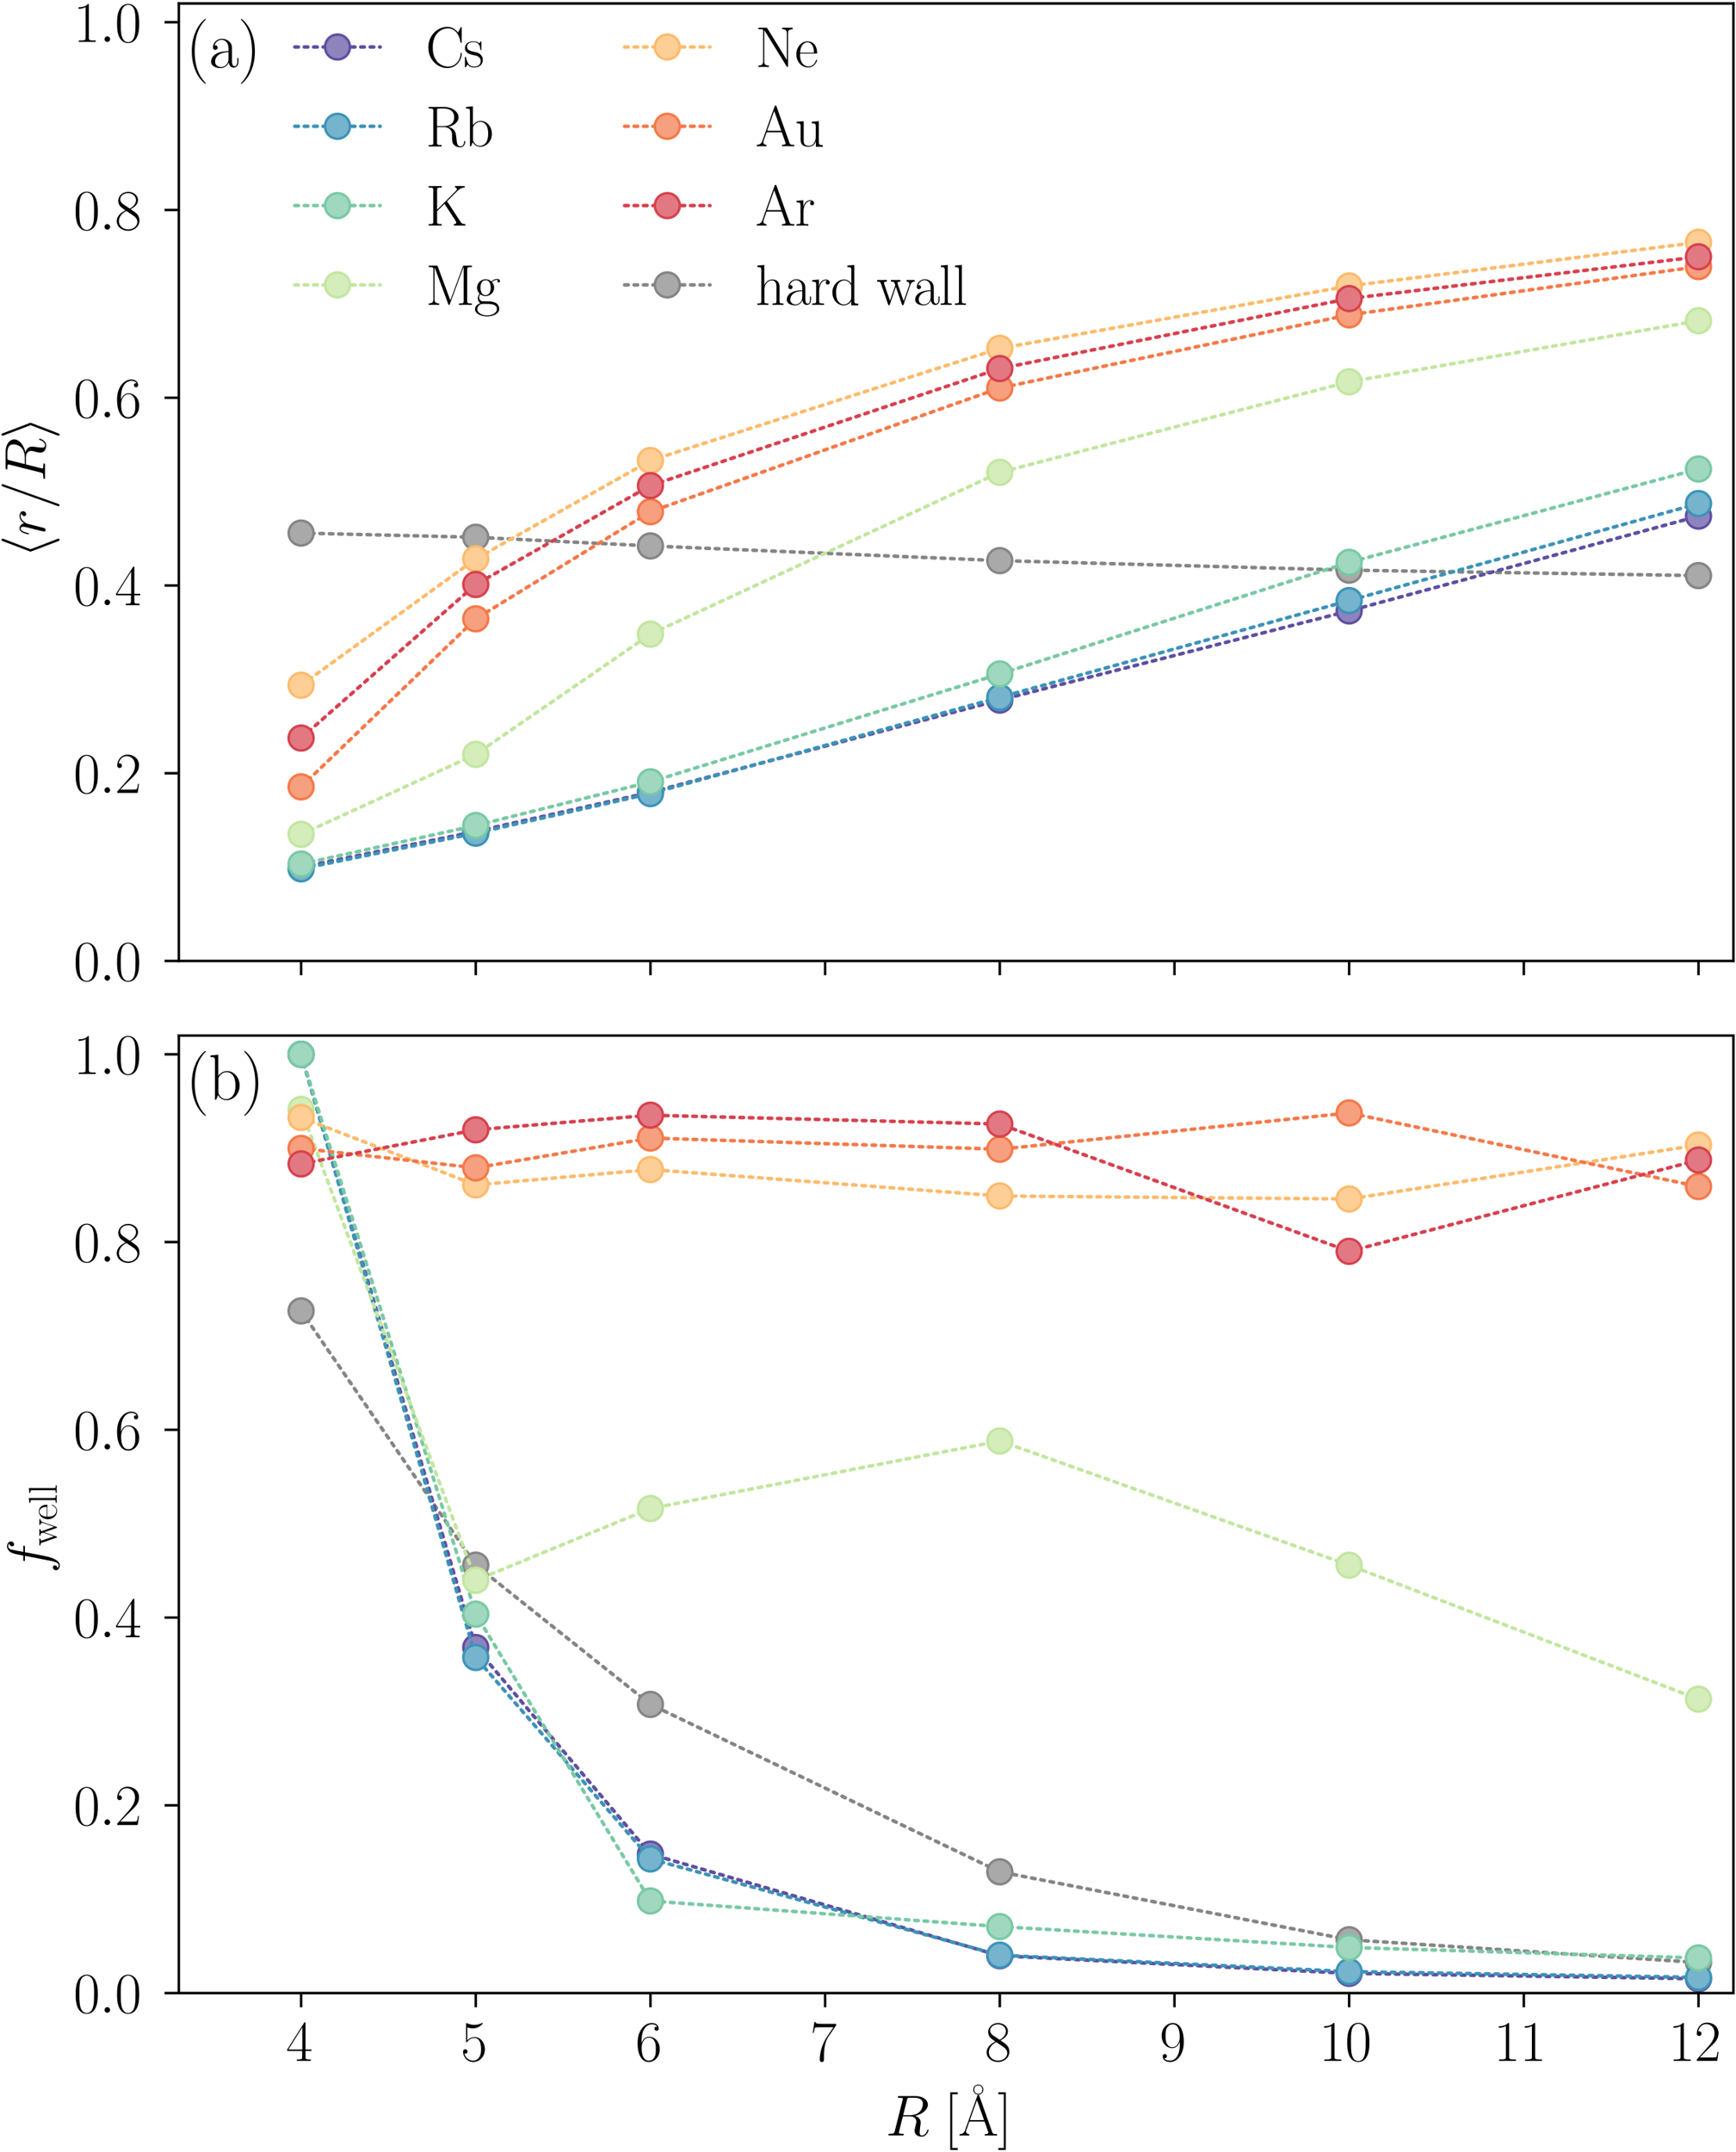 <?xml version="1.0" encoding="utf-8" standalone="no"?>
<!DOCTYPE svg PUBLIC "-//W3C//DTD SVG 1.1//EN"
  "http://www.w3.org/Graphics/SVG/1.1/DTD/svg11.dtd">
<svg xmlns:xlink="http://www.w3.org/1999/xlink" width="244.171pt" height="302.611pt" viewBox="0 0 244.171 302.611" xmlns="http://www.w3.org/2000/svg" version="1.1">
 <defs>
  <style type="text/css">*{stroke-linejoin: round; stroke-linecap: butt}</style>
 </defs>
 <g id="figure_1">
  <g id="patch_1">
   <path d="M 0 302.611 
L 244.171 302.611 
L 244.171 0 
L 0 0 
L 0 302.611 
z
" style="fill: none"/>
  </g>
  <g id="axes_1">
   <g id="patch_2">
    <path d="M 25.151 135.117 
L 243.811 135.117 
L 243.811 0.488 
L 25.151 0.488 
L 25.151 135.117 
z
" style="fill: none"/>
   </g>
   <g id="line2d_1">
    <path d="M 42.349 74.952 
L 66.917 75.541 
L 91.486 76.759 
L 140.623 78.825 
L 189.76 80.162 
L 238.897 80.932 
" clip-path="url(#p74d271f596)" style="fill: none; stroke-dasharray: 0.5,0.825; stroke-dashoffset: 0; stroke: #858585; stroke-width: 0.5; stroke-linecap: round"/>
    <defs>
     <path id="md030c94d6f" d="M 0 1.75 
C 0.464 1.75 0.909 1.566 1.237 1.237 
C 1.566 0.909 1.75 0.464 1.75 0 
C 1.75 -0.464 1.566 -0.909 1.237 -1.237 
C 0.909 -1.566 0.464 -1.75 0 -1.75 
C -0.464 -1.75 -0.909 -1.566 -1.237 -1.237 
C -1.566 -0.909 -1.75 -0.464 -1.75 0 
C -1.75 0.464 -1.566 0.909 -1.237 1.237 
C -0.909 1.566 -0.464 1.75 0 1.75 
z
" style="stroke: #858585; stroke-width: 0.35"/>
    </defs>
    <g clip-path="url(#p74d271f596)">
     <use xlink:href="#md030c94d6f" x="42.349" y="74.952" style="fill: #a9a9a9; stroke: #858585; stroke-width: 0.35"/>
     <use xlink:href="#md030c94d6f" x="66.917" y="75.541" style="fill: #a9a9a9; stroke: #858585; stroke-width: 0.35"/>
     <use xlink:href="#md030c94d6f" x="91.486" y="76.759" style="fill: #a9a9a9; stroke: #858585; stroke-width: 0.35"/>
     <use xlink:href="#md030c94d6f" x="140.623" y="78.825" style="fill: #a9a9a9; stroke: #858585; stroke-width: 0.35"/>
     <use xlink:href="#md030c94d6f" x="189.76" y="80.162" style="fill: #a9a9a9; stroke: #858585; stroke-width: 0.35"/>
     <use xlink:href="#md030c94d6f" x="238.897" y="80.932" style="fill: #a9a9a9; stroke: #858585; stroke-width: 0.35"/>
    </g>
   </g>
   <g id="line2d_2">
    <path d="M 42.349 121.937 
L 66.917 116.898 
L 91.486 111.404 
L 140.623 98.432 
L 189.76 85.895 
L 238.897 72.566 
" clip-path="url(#p74d271f596)" style="fill: none; stroke-dasharray: 0.5,0.825; stroke-dashoffset: 0; stroke: #5e4fa2; stroke-width: 0.5; stroke-linecap: round"/>
    <defs>
     <path id="m840b968da0" d="M 0 1.75 
C 0.464 1.75 0.909 1.566 1.237 1.237 
C 1.566 0.909 1.75 0.464 1.75 0 
C 1.75 -0.464 1.566 -0.909 1.237 -1.237 
C 0.909 -1.566 0.464 -1.75 0 -1.75 
C -0.464 -1.75 -0.909 -1.566 -1.237 -1.237 
C -1.566 -0.909 -1.75 -0.464 -1.75 0 
C -1.75 0.464 -1.566 0.909 -1.237 1.237 
C -0.909 1.566 -0.464 1.75 0 1.75 
z
" style="stroke: #5e4fa2; stroke-width: 0.35"/>
    </defs>
    <g clip-path="url(#p74d271f596)">
     <use xlink:href="#m840b968da0" x="42.349" y="121.937" style="fill: #8e83bd; stroke: #5e4fa2; stroke-width: 0.35"/>
     <use xlink:href="#m840b968da0" x="66.917" y="116.898" style="fill: #8e83bd; stroke: #5e4fa2; stroke-width: 0.35"/>
     <use xlink:href="#m840b968da0" x="91.486" y="111.404" style="fill: #8e83bd; stroke: #5e4fa2; stroke-width: 0.35"/>
     <use xlink:href="#m840b968da0" x="140.623" y="98.432" style="fill: #8e83bd; stroke: #5e4fa2; stroke-width: 0.35"/>
     <use xlink:href="#m840b968da0" x="189.76" y="85.895" style="fill: #8e83bd; stroke: #5e4fa2; stroke-width: 0.35"/>
     <use xlink:href="#m840b968da0" x="238.897" y="72.566" style="fill: #8e83bd; stroke: #5e4fa2; stroke-width: 0.35"/>
    </g>
   </g>
   <g id="line2d_3">
    <path d="M 42.349 122.159 
L 66.917 117.142 
L 91.486 111.578 
L 140.623 98.044 
L 189.76 84.445 
L 238.897 70.802 
" clip-path="url(#p74d271f596)" style="fill: none; stroke-dasharray: 0.5,0.825; stroke-dashoffset: 0; stroke: #3c93b8; stroke-width: 0.5; stroke-linecap: round"/>
    <defs>
     <path id="mb91379ec98" d="M 0 1.75 
C 0.464 1.75 0.909 1.566 1.237 1.237 
C 1.566 0.909 1.75 0.464 1.75 0 
C 1.75 -0.464 1.566 -0.909 1.237 -1.237 
C 0.909 -1.566 0.464 -1.75 0 -1.75 
C -0.464 -1.75 -0.909 -1.566 -1.237 -1.237 
C -1.566 -0.909 -1.75 -0.464 -1.75 0 
C -1.75 0.464 -1.566 0.909 -1.237 1.237 
C -0.909 1.566 -0.464 1.75 0 1.75 
z
" style="stroke: #3c93b8; stroke-width: 0.35"/>
    </defs>
    <g clip-path="url(#p74d271f596)">
     <use xlink:href="#mb91379ec98" x="42.349" y="122.159" style="fill: #76b3cd; stroke: #3c93b8; stroke-width: 0.35"/>
     <use xlink:href="#mb91379ec98" x="66.917" y="117.142" style="fill: #76b3cd; stroke: #3c93b8; stroke-width: 0.35"/>
     <use xlink:href="#mb91379ec98" x="91.486" y="111.578" style="fill: #76b3cd; stroke: #3c93b8; stroke-width: 0.35"/>
     <use xlink:href="#mb91379ec98" x="140.623" y="98.044" style="fill: #76b3cd; stroke: #3c93b8; stroke-width: 0.35"/>
     <use xlink:href="#mb91379ec98" x="189.76" y="84.445" style="fill: #76b3cd; stroke: #3c93b8; stroke-width: 0.35"/>
     <use xlink:href="#mb91379ec98" x="238.897" y="70.802" style="fill: #76b3cd; stroke: #3c93b8; stroke-width: 0.35"/>
    </g>
   </g>
   <g id="line2d_4">
    <path d="M 42.349 121.487 
L 66.917 116.072 
L 91.486 109.931 
L 140.623 94.76 
L 189.76 79.068 
L 238.897 65.941 
" clip-path="url(#p74d271f596)" style="fill: none; stroke-dasharray: 0.5,0.825; stroke-dashoffset: 0; stroke: #79c9a4; stroke-width: 0.5; stroke-linecap: round"/>
    <defs>
     <path id="m5d944c5411" d="M 0 1.75 
C 0.464 1.75 0.909 1.566 1.237 1.237 
C 1.566 0.909 1.75 0.464 1.75 0 
C 1.75 -0.464 1.566 -0.909 1.237 -1.237 
C 0.909 -1.566 0.464 -1.75 0 -1.75 
C -0.464 -1.75 -0.909 -1.566 -1.237 -1.237 
C -1.566 -0.909 -1.75 -0.464 -1.75 0 
C -1.75 0.464 -1.566 0.909 -1.237 1.237 
C -0.909 1.566 -0.464 1.75 0 1.75 
z
" style="stroke: #79c9a4; stroke-width: 0.35"/>
    </defs>
    <g clip-path="url(#p74d271f596)">
     <use xlink:href="#m5d944c5411" x="42.349" y="121.487" style="fill: #a0d8bf; stroke: #79c9a4; stroke-width: 0.35"/>
     <use xlink:href="#m5d944c5411" x="66.917" y="116.072" style="fill: #a0d8bf; stroke: #79c9a4; stroke-width: 0.35"/>
     <use xlink:href="#m5d944c5411" x="91.486" y="109.931" style="fill: #a0d8bf; stroke: #79c9a4; stroke-width: 0.35"/>
     <use xlink:href="#m5d944c5411" x="140.623" y="94.76" style="fill: #a0d8bf; stroke: #79c9a4; stroke-width: 0.35"/>
     <use xlink:href="#m5d944c5411" x="189.76" y="79.068" style="fill: #a0d8bf; stroke: #79c9a4; stroke-width: 0.35"/>
     <use xlink:href="#m5d944c5411" x="238.897" y="65.941" style="fill: #a0d8bf; stroke: #79c9a4; stroke-width: 0.35"/>
    </g>
   </g>
   <g id="line2d_5">
    <path d="M 42.349 117.314 
L 66.917 106.066 
L 91.486 89.163 
L 140.623 66.416 
L 189.76 53.684 
L 238.897 45.095 
" clip-path="url(#p74d271f596)" style="fill: none; stroke-dasharray: 0.5,0.825; stroke-dashoffset: 0; stroke: #c2e69f; stroke-width: 0.5; stroke-linecap: round"/>
    <defs>
     <path id="mb1d501fd8d" d="M 0 1.75 
C 0.464 1.75 0.909 1.566 1.237 1.237 
C 1.566 0.909 1.75 0.464 1.75 0 
C 1.75 -0.464 1.566 -0.909 1.237 -1.237 
C 0.909 -1.566 0.464 -1.75 0 -1.75 
C -0.464 -1.75 -0.909 -1.566 -1.237 -1.237 
C -1.566 -0.909 -1.75 -0.464 -1.75 0 
C -1.75 0.464 -1.566 0.909 -1.237 1.237 
C -0.909 1.566 -0.464 1.75 0 1.75 
z
" style="stroke: #c2e69f; stroke-width: 0.35"/>
    </defs>
    <g clip-path="url(#p74d271f596)">
     <use xlink:href="#mb1d501fd8d" x="42.349" y="117.314" style="fill: #d4edbb; stroke: #c2e69f; stroke-width: 0.35"/>
     <use xlink:href="#mb1d501fd8d" x="66.917" y="106.066" style="fill: #d4edbb; stroke: #c2e69f; stroke-width: 0.35"/>
     <use xlink:href="#mb1d501fd8d" x="91.486" y="89.163" style="fill: #d4edbb; stroke: #c2e69f; stroke-width: 0.35"/>
     <use xlink:href="#mb1d501fd8d" x="140.623" y="66.416" style="fill: #d4edbb; stroke: #c2e69f; stroke-width: 0.35"/>
     <use xlink:href="#mb1d501fd8d" x="189.76" y="53.684" style="fill: #d4edbb; stroke: #c2e69f; stroke-width: 0.35"/>
     <use xlink:href="#mb1d501fd8d" x="238.897" y="45.095" style="fill: #d4edbb; stroke: #c2e69f; stroke-width: 0.35"/>
    </g>
   </g>
   <g id="line2d_6">
    <path d="M 42.349 96.343 
L 66.917 78.58 
L 91.486 64.753 
L 140.623 48.979 
L 189.76 40.209 
L 238.897 34.066 
" clip-path="url(#p74d271f596)" style="fill: none; stroke-dasharray: 0.5,0.825; stroke-dashoffset: 0; stroke: #fdbb6c; stroke-width: 0.5; stroke-linecap: round"/>
    <defs>
     <path id="m2266e71efd" d="M 0 1.75 
C 0.464 1.75 0.909 1.566 1.237 1.237 
C 1.566 0.909 1.75 0.464 1.75 0 
C 1.75 -0.464 1.566 -0.909 1.237 -1.237 
C 0.909 -1.566 0.464 -1.75 0 -1.75 
C -0.464 -1.75 -0.909 -1.566 -1.237 -1.237 
C -1.566 -0.909 -1.75 -0.464 -1.75 0 
C -1.75 0.464 -1.566 0.909 -1.237 1.237 
C -0.909 1.566 -0.464 1.75 0 1.75 
z
" style="stroke: #fdbb6c; stroke-width: 0.35"/>
    </defs>
    <g clip-path="url(#p74d271f596)">
     <use xlink:href="#m2266e71efd" x="42.349" y="96.343" style="fill: #fdcf97; stroke: #fdbb6c; stroke-width: 0.35"/>
     <use xlink:href="#m2266e71efd" x="66.917" y="78.58" style="fill: #fdcf97; stroke: #fdbb6c; stroke-width: 0.35"/>
     <use xlink:href="#m2266e71efd" x="91.486" y="64.753" style="fill: #fdcf97; stroke: #fdbb6c; stroke-width: 0.35"/>
     <use xlink:href="#m2266e71efd" x="140.623" y="48.979" style="fill: #fdcf97; stroke: #fdbb6c; stroke-width: 0.35"/>
     <use xlink:href="#m2266e71efd" x="189.76" y="40.209" style="fill: #fdcf97; stroke: #fdbb6c; stroke-width: 0.35"/>
     <use xlink:href="#m2266e71efd" x="238.897" y="34.066" style="fill: #fdcf97; stroke: #fdbb6c; stroke-width: 0.35"/>
    </g>
   </g>
   <g id="line2d_7">
    <path d="M 42.349 110.634 
L 66.917 87.009 
L 91.486 71.944 
L 140.623 54.553 
L 189.76 44.268 
L 238.897 37.485 
" clip-path="url(#p74d271f596)" style="fill: none; stroke-dasharray: 0.5,0.825; stroke-dashoffset: 0; stroke: #f57949; stroke-width: 0.5; stroke-linecap: round"/>
    <defs>
     <path id="mfac33df0a2" d="M 0 1.75 
C 0.464 1.75 0.909 1.566 1.237 1.237 
C 1.566 0.909 1.75 0.464 1.75 0 
C 1.75 -0.464 1.566 -0.909 1.237 -1.237 
C 0.909 -1.566 0.464 -1.75 0 -1.75 
C -0.464 -1.75 -0.909 -1.566 -1.237 -1.237 
C -1.566 -0.909 -1.75 -0.464 -1.75 0 
C -1.75 0.464 -1.566 0.909 -1.237 1.237 
C -0.909 1.566 -0.464 1.75 0 1.75 
z
" style="stroke: #f57949; stroke-width: 0.35"/>
    </defs>
    <g clip-path="url(#p74d271f596)">
     <use xlink:href="#mfac33df0a2" x="42.349" y="110.634" style="fill: #f7a07f; stroke: #f57949; stroke-width: 0.35"/>
     <use xlink:href="#mfac33df0a2" x="66.917" y="87.009" style="fill: #f7a07f; stroke: #f57949; stroke-width: 0.35"/>
     <use xlink:href="#mfac33df0a2" x="91.486" y="71.944" style="fill: #f7a07f; stroke: #f57949; stroke-width: 0.35"/>
     <use xlink:href="#mfac33df0a2" x="140.623" y="54.553" style="fill: #f7a07f; stroke: #f57949; stroke-width: 0.35"/>
     <use xlink:href="#mfac33df0a2" x="189.76" y="44.268" style="fill: #f7a07f; stroke: #f57949; stroke-width: 0.35"/>
     <use xlink:href="#mfac33df0a2" x="238.897" y="37.485" style="fill: #f7a07f; stroke: #f57949; stroke-width: 0.35"/>
    </g>
   </g>
   <g id="line2d_8">
    <path d="M 42.349 103.772 
L 66.917 82.179 
L 91.486 68.276 
L 140.623 51.819 
L 189.76 41.98 
L 238.897 36.105 
" clip-path="url(#p74d271f596)" style="fill: none; stroke-dasharray: 0.5,0.825; stroke-dashoffset: 0; stroke: #d7414e; stroke-width: 0.5; stroke-linecap: round"/>
    <defs>
     <path id="m7df99553f1" d="M 0 1.75 
C 0.464 1.75 0.909 1.566 1.237 1.237 
C 1.566 0.909 1.75 0.464 1.75 0 
C 1.75 -0.464 1.566 -0.909 1.237 -1.237 
C 0.909 -1.566 0.464 -1.75 0 -1.75 
C -0.464 -1.75 -0.909 -1.566 -1.237 -1.237 
C -1.566 -0.909 -1.75 -0.464 -1.75 0 
C -1.75 0.464 -1.566 0.909 -1.237 1.237 
C -0.909 1.566 -0.464 1.75 0 1.75 
z
" style="stroke: #d7414e; stroke-width: 0.35"/>
    </defs>
    <g clip-path="url(#p74d271f596)">
     <use xlink:href="#m7df99553f1" x="42.349" y="103.772" style="fill: #e27982; stroke: #d7414e; stroke-width: 0.35"/>
     <use xlink:href="#m7df99553f1" x="66.917" y="82.179" style="fill: #e27982; stroke: #d7414e; stroke-width: 0.35"/>
     <use xlink:href="#m7df99553f1" x="91.486" y="68.276" style="fill: #e27982; stroke: #d7414e; stroke-width: 0.35"/>
     <use xlink:href="#m7df99553f1" x="140.623" y="51.819" style="fill: #e27982; stroke: #d7414e; stroke-width: 0.35"/>
     <use xlink:href="#m7df99553f1" x="189.76" y="41.98" style="fill: #e27982; stroke: #d7414e; stroke-width: 0.35"/>
     <use xlink:href="#m7df99553f1" x="238.897" y="36.105" style="fill: #e27982; stroke: #d7414e; stroke-width: 0.35"/>
    </g>
   </g>
   <g id="matplotlib.axis_1">
    <g id="xtick_1">
     <g id="line2d_9">
      <defs>
       <path id="mc13a0c1145" d="M 0 0 
L 0 2 
" style="stroke: #000000; stroke-width: 0.35"/>
      </defs>
      <g>
       <use xlink:href="#mc13a0c1145" x="42.349" y="135.117" style="stroke: #000000; stroke-width: 0.35"/>
      </g>
     </g>
    </g>
    <g id="xtick_2">
     <g id="line2d_10">
      <g>
       <use xlink:href="#mc13a0c1145" x="66.917" y="135.117" style="stroke: #000000; stroke-width: 0.35"/>
      </g>
     </g>
    </g>
    <g id="xtick_3">
     <g id="line2d_11">
      <g>
       <use xlink:href="#mc13a0c1145" x="91.486" y="135.117" style="stroke: #000000; stroke-width: 0.35"/>
      </g>
     </g>
    </g>
    <g id="xtick_4">
     <g id="line2d_12">
      <g>
       <use xlink:href="#mc13a0c1145" x="116.054" y="135.117" style="stroke: #000000; stroke-width: 0.35"/>
      </g>
     </g>
    </g>
    <g id="xtick_5">
     <g id="line2d_13">
      <g>
       <use xlink:href="#mc13a0c1145" x="140.623" y="135.117" style="stroke: #000000; stroke-width: 0.35"/>
      </g>
     </g>
    </g>
    <g id="xtick_6">
     <g id="line2d_14">
      <g>
       <use xlink:href="#mc13a0c1145" x="165.191" y="135.117" style="stroke: #000000; stroke-width: 0.35"/>
      </g>
     </g>
    </g>
    <g id="xtick_7">
     <g id="line2d_15">
      <g>
       <use xlink:href="#mc13a0c1145" x="189.76" y="135.117" style="stroke: #000000; stroke-width: 0.35"/>
      </g>
     </g>
    </g>
    <g id="xtick_8">
     <g id="line2d_16">
      <g>
       <use xlink:href="#mc13a0c1145" x="214.328" y="135.117" style="stroke: #000000; stroke-width: 0.35"/>
      </g>
     </g>
    </g>
    <g id="xtick_9">
     <g id="line2d_17">
      <g>
       <use xlink:href="#mc13a0c1145" x="238.897" y="135.117" style="stroke: #000000; stroke-width: 0.35"/>
      </g>
     </g>
    </g>
   </g>
   <g id="matplotlib.axis_2">
    <g id="ytick_1">
     <g id="line2d_18">
      <defs>
       <path id="m120633953f" d="M 0 0 
L -2 0 
" style="stroke: #000000; stroke-width: 0.35"/>
      </defs>
      <g>
       <use xlink:href="#m120633953f" x="25.151" y="135.117" style="stroke: #000000; stroke-width: 0.35"/>
      </g>
     </g>
     <g id="text_1">
      <!-- $\mathdefault{0.0}$ -->
      <g transform="translate(10.33 137.884) scale(0.08 -0.08)">
       <defs>
        <path id="CMR17-30" d="M 2688 2025 
C 2688 2416 2682 3080 2413 3591 
C 2176 4039 1798 4198 1466 4198 
C 1158 4198 768 4058 525 3597 
C 269 3118 243 2524 243 2025 
C 243 1661 250 1106 448 619 
C 723 -39 1216 -128 1466 -128 
C 1760 -128 2208 -7 2470 600 
C 2662 1042 2688 1559 2688 2025 
z
M 1466 -26 
C 1056 -26 813 325 723 812 
C 653 1188 653 1738 653 2096 
C 653 2588 653 2997 736 3387 
C 858 3929 1216 4096 1466 4096 
C 1728 4096 2067 3923 2189 3400 
C 2272 3036 2278 2607 2278 2096 
C 2278 1680 2278 1169 2202 792 
C 2067 95 1690 -26 1466 -26 
z
" transform="scale(0.016)"/>
        <path id="CMMI12-3a" d="M 1178 307 
C 1178 492 1024 619 870 619 
C 685 619 557 466 557 313 
C 557 128 710 0 864 0 
C 1050 0 1178 153 1178 307 
z
" transform="scale(0.016)"/>
       </defs>
       <use xlink:href="#CMR17-30" transform="scale(0.996)"/>
       <use xlink:href="#CMMI12-3a" transform="translate(45.69 0) scale(0.996)"/>
       <use xlink:href="#CMR17-30" transform="translate(72.788 0) scale(0.996)"/>
      </g>
     </g>
    </g>
    <g id="ytick_2">
     <g id="line2d_19">
      <g>
       <use xlink:href="#m120633953f" x="25.151" y="108.719" style="stroke: #000000; stroke-width: 0.35"/>
      </g>
     </g>
     <g id="text_2">
      <!-- $\mathdefault{0.2}$ -->
      <g transform="translate(10.33 111.486) scale(0.08 -0.08)">
       <defs>
        <path id="CMR17-32" d="M 2669 989 
L 2554 989 
C 2490 536 2438 459 2413 420 
C 2381 369 1920 369 1830 369 
L 602 369 
C 832 619 1280 1072 1824 1597 
C 2214 1967 2669 2402 2669 3035 
C 2669 3790 2067 4224 1395 4224 
C 691 4224 262 3604 262 3030 
C 262 2780 448 2748 525 2748 
C 589 2748 781 2787 781 3010 
C 781 3207 614 3264 525 3264 
C 486 3264 448 3258 422 3245 
C 544 3790 915 4058 1306 4058 
C 1862 4058 2227 3617 2227 3035 
C 2227 2479 1901 2000 1536 1584 
L 262 146 
L 262 0 
L 2515 0 
L 2669 989 
z
" transform="scale(0.016)"/>
       </defs>
       <use xlink:href="#CMR17-30" transform="scale(0.996)"/>
       <use xlink:href="#CMMI12-3a" transform="translate(45.69 0) scale(0.996)"/>
       <use xlink:href="#CMR17-32" transform="translate(72.788 0) scale(0.996)"/>
      </g>
     </g>
    </g>
    <g id="ytick_3">
     <g id="line2d_20">
      <g>
       <use xlink:href="#m120633953f" x="25.151" y="82.321" style="stroke: #000000; stroke-width: 0.35"/>
      </g>
     </g>
     <g id="text_3">
      <!-- $\mathdefault{0.4}$ -->
      <g transform="translate(10.33 85.088) scale(0.08 -0.08)">
       <defs>
        <path id="CMR17-34" d="M 2150 4122 
C 2150 4256 2144 4256 2029 4256 
L 128 1254 
L 128 1088 
L 1779 1088 
L 1779 457 
C 1779 224 1766 160 1318 160 
L 1197 160 
L 1197 0 
C 1402 0 1747 0 1965 0 
C 2182 0 2528 0 2733 0 
L 2733 160 
L 2611 160 
C 2163 160 2150 224 2150 457 
L 2150 1088 
L 2803 1088 
L 2803 1254 
L 2150 1254 
L 2150 4122 
z
M 1798 3703 
L 1798 1254 
L 256 1254 
L 1798 3703 
z
" transform="scale(0.016)"/>
       </defs>
       <use xlink:href="#CMR17-30" transform="scale(0.996)"/>
       <use xlink:href="#CMMI12-3a" transform="translate(45.69 0) scale(0.996)"/>
       <use xlink:href="#CMR17-34" transform="translate(72.788 0) scale(0.996)"/>
      </g>
     </g>
    </g>
    <g id="ytick_4">
     <g id="line2d_21">
      <g>
       <use xlink:href="#m120633953f" x="25.151" y="55.923" style="stroke: #000000; stroke-width: 0.35"/>
      </g>
     </g>
     <g id="text_4">
      <!-- $\mathdefault{0.6}$ -->
      <g transform="translate(10.33 58.691) scale(0.08 -0.08)">
       <defs>
        <path id="CMR17-36" d="M 678 2176 
C 678 3690 1395 4032 1811 4032 
C 1946 4032 2272 4009 2400 3776 
C 2298 3776 2106 3776 2106 3553 
C 2106 3381 2246 3323 2336 3323 
C 2394 3323 2566 3348 2566 3560 
C 2566 3954 2246 4179 1805 4179 
C 1043 4179 243 3390 243 1984 
C 243 253 966 -128 1478 -128 
C 2099 -128 2688 427 2688 1283 
C 2688 2081 2170 2662 1517 2662 
C 1126 2662 838 2407 678 1960 
L 678 2176 
z
M 1478 25 
C 691 25 691 1200 691 1436 
C 691 1896 909 2560 1504 2560 
C 1613 2560 1926 2560 2138 2120 
C 2253 1870 2253 1609 2253 1289 
C 2253 944 2253 690 2118 434 
C 1978 171 1773 25 1478 25 
z
" transform="scale(0.016)"/>
       </defs>
       <use xlink:href="#CMR17-30" transform="scale(0.996)"/>
       <use xlink:href="#CMMI12-3a" transform="translate(45.69 0) scale(0.996)"/>
       <use xlink:href="#CMR17-36" transform="translate(72.788 0) scale(0.996)"/>
      </g>
     </g>
    </g>
    <g id="ytick_5">
     <g id="line2d_22">
      <g>
       <use xlink:href="#m120633953f" x="25.151" y="29.525" style="stroke: #000000; stroke-width: 0.35"/>
      </g>
     </g>
     <g id="text_5">
      <!-- $\mathdefault{0.8}$ -->
      <g transform="translate(10.33 32.293) scale(0.08 -0.08)">
       <defs>
        <path id="CMR17-38" d="M 1741 2264 
C 2144 2467 2554 2773 2554 3263 
C 2554 3841 1990 4179 1472 4179 
C 890 4179 378 3759 378 3180 
C 378 3021 416 2747 666 2505 
C 730 2442 998 2251 1171 2130 
C 883 1983 211 1634 211 934 
C 211 279 838 -128 1459 -128 
C 2144 -128 2720 362 2720 1010 
C 2720 1590 2330 1857 2074 2029 
L 1741 2264 
z
M 902 2822 
C 851 2854 595 3051 595 3351 
C 595 3739 998 4032 1459 4032 
C 1965 4032 2336 3676 2336 3262 
C 2336 2669 1670 2331 1638 2331 
C 1632 2331 1626 2331 1574 2370 
L 902 2822 
z
M 2080 1519 
C 2176 1449 2483 1240 2483 851 
C 2483 381 2010 25 1472 25 
C 890 25 448 438 448 940 
C 448 1443 838 1862 1280 2060 
L 2080 1519 
z
" transform="scale(0.016)"/>
       </defs>
       <use xlink:href="#CMR17-30" transform="scale(0.996)"/>
       <use xlink:href="#CMMI12-3a" transform="translate(45.69 0) scale(0.996)"/>
       <use xlink:href="#CMR17-38" transform="translate(72.788 0) scale(0.996)"/>
      </g>
     </g>
    </g>
    <g id="ytick_6">
     <g id="line2d_23">
      <g>
       <use xlink:href="#m120633953f" x="25.151" y="3.127" style="stroke: #000000; stroke-width: 0.35"/>
      </g>
     </g>
     <g id="text_6">
      <!-- $\mathdefault{1.0}$ -->
      <g transform="translate(10.33 5.895) scale(0.08 -0.08)">
       <defs>
        <path id="CMR17-31" d="M 1702 4058 
C 1702 4192 1696 4192 1606 4192 
C 1357 3916 979 3827 621 3827 
C 602 3827 570 3827 563 3808 
C 557 3795 557 3782 557 3648 
C 755 3648 1088 3686 1344 3839 
L 1344 461 
C 1344 236 1331 160 781 160 
L 589 160 
L 589 0 
C 896 0 1216 0 1523 0 
C 1830 0 2150 0 2458 0 
L 2458 160 
L 2266 160 
C 1715 160 1702 230 1702 458 
L 1702 4058 
z
" transform="scale(0.016)"/>
       </defs>
       <use xlink:href="#CMR17-31" transform="scale(0.996)"/>
       <use xlink:href="#CMMI12-3a" transform="translate(45.69 0) scale(0.996)"/>
       <use xlink:href="#CMR17-30" transform="translate(72.788 0) scale(0.996)"/>
      </g>
     </g>
    </g>
    <g id="text_7">
     <!-- $\langle r/R\rangle$ -->
     <g transform="translate(6.338 78.454) rotate(-90) scale(0.08 -0.08)">
      <defs>
       <path id="CMSY10-68" d="M 2099 4557 
C 2131 4627 2131 4640 2131 4672 
C 2131 4742 2074 4800 2003 4800 
C 1946 4800 1901 4768 1856 4653 
L 736 1715 
C 723 1677 704 1638 704 1600 
C 704 1581 704 1568 736 1491 
L 1856 -1446 
C 1882 -1517 1914 -1600 2003 -1600 
C 2074 -1600 2131 -1542 2131 -1472 
C 2131 -1453 2131 -1440 2099 -1370 
L 966 1600 
L 2099 4557 
z
" transform="scale(0.016)"/>
       <path id="CMMI12-72" d="M 2490 2612 
C 2291 2574 2189 2433 2189 2293 
C 2189 2139 2310 2088 2400 2088 
C 2579 2088 2726 2242 2726 2433 
C 2726 2638 2528 2816 2208 2816 
C 1952 2816 1658 2701 1389 2312 
C 1344 2650 1088 2816 832 2816 
C 582 2816 454 2625 378 2484 
C 269 2254 173 1871 173 1839 
C 173 1814 198 1782 243 1782 
C 294 1782 301 1788 339 1935 
C 435 2318 557 2689 813 2689 
C 966 2689 1011 2580 1011 2395 
C 1011 2254 947 2005 902 1807 
L 723 1118 
C 698 996 627 709 595 594 
C 550 428 480 128 480 96 
C 480 6 550 -64 646 -64 
C 717 -64 838 -19 877 109 
C 896 160 1133 1124 1171 1271 
C 1203 1411 1242 1546 1274 1686 
C 1299 1775 1325 1878 1344 1961 
C 1363 2018 1536 2331 1696 2472 
C 1773 2542 1939 2689 2202 2689 
C 2304 2689 2406 2670 2490 2612 
z
" transform="scale(0.016)"/>
       <path id="CMMI12-3d" d="M 2746 4562 
C 2746 4569 2784 4666 2784 4678 
C 2784 4755 2720 4800 2669 4800 
C 2637 4800 2579 4800 2528 4659 
L 384 -1363 
C 384 -1370 346 -1465 346 -1478 
C 346 -1555 410 -1600 461 -1600 
C 499 -1600 557 -1593 602 -1459 
L 2746 4562 
z
" transform="scale(0.016)"/>
       <path id="CMMI12-52" d="M 2355 3924 
C 2413 4160 2438 4160 2688 4160 
L 3149 4160 
C 3699 4160 4109 3995 4109 3499 
C 4109 3175 3942 2240 2656 2240 
L 1933 2240 
L 2355 3924 
z
M 3245 2169 
C 4038 2341 4659 2851 4659 3398 
C 4659 3894 4154 4352 3264 4352 
L 1530 4352 
C 1402 4352 1344 4352 1344 4226 
C 1344 4160 1389 4160 1510 4160 
C 1894 4160 1894 4112 1894 4045 
C 1894 4033 1894 3994 1869 3899 
L 1005 479 
C 947 256 934 192 493 192 
C 346 192 301 192 301 71 
C 301 7 371 7 390 7 
C 506 7 640 7 762 7 
L 1517 7 
C 1632 7 1766 7 1882 7 
C 1933 7 2003 7 2003 128 
C 2003 192 1946 192 1850 192 
C 1459 192 1459 243 1459 306 
C 1459 313 1459 357 1472 407 
L 1901 2112 
L 2669 2112 
C 3277 2112 3392 1731 3392 1522 
C 3392 1427 3328 1179 3283 1014 
C 3213 723 3194 652 3194 532 
C 3194 82 3565 -128 3994 -128 
C 4512 -128 4736 501 4736 591 
C 4736 635 4704 654 4666 654 
C 4614 654 4602 616 4589 565 
C 4435 114 4173 0 4013 0 
C 3853 0 3750 70 3750 356 
C 3750 509 3827 1088 3834 1120 
C 3866 1355 3866 1380 3866 1432 
C 3866 1896 3488 2093 3245 2169 
z
" transform="scale(0.016)"/>
       <path id="CMSY10-69" d="M 1747 1491 
C 1779 1568 1779 1581 1779 1600 
C 1779 1619 1779 1632 1747 1709 
L 627 4653 
C 589 4762 550 4800 480 4800 
C 410 4800 352 4742 352 4672 
C 352 4653 352 4640 384 4570 
L 1517 1600 
L 384 -1357 
C 352 -1427 352 -1440 352 -1472 
C 352 -1542 410 -1600 480 -1600 
C 563 -1600 589 -1536 614 -1472 
L 1747 1491 
z
" transform="scale(0.016)"/>
      </defs>
      <use xlink:href="#CMSY10-68" transform="scale(0.996)"/>
      <use xlink:href="#CMMI12-72" transform="translate(38.744 0) scale(0.996)"/>
      <use xlink:href="#CMMI12-3d" transform="translate(85.414 0) scale(0.996)"/>
      <use xlink:href="#CMMI12-52" transform="translate(134.189 0) scale(0.996)"/>
      <use xlink:href="#CMSY10-69" transform="translate(209.26 0) scale(0.996)"/>
     </g>
    </g>
   </g>
   <g id="patch_3">
    <path d="M 25.151 135.117 
L 25.151 0.488 
" style="fill: none; stroke: #000000; stroke-width: 0.35; stroke-linejoin: miter; stroke-linecap: square"/>
   </g>
   <g id="patch_4">
    <path d="M 243.811 135.117 
L 243.811 0.488 
" style="fill: none; stroke: #000000; stroke-width: 0.35; stroke-linejoin: miter; stroke-linecap: square"/>
   </g>
   <g id="patch_5">
    <path d="M 25.151 135.117 
L 243.811 135.117 
" style="fill: none; stroke: #000000; stroke-width: 0.35; stroke-linejoin: miter; stroke-linecap: square"/>
   </g>
   <g id="patch_6">
    <path d="M 25.151 0.488 
L 243.811 0.488 
" style="fill: none; stroke: #000000; stroke-width: 0.35; stroke-linejoin: miter; stroke-linecap: square"/>
   </g>
   <g id="text_8">
    <!-- (a) -->
    <g transform="translate(26.151 9.488) scale(0.09 -0.09)">
     <defs>
      <path id="CMR17-28" d="M 1958 -1561 
C 1958 -1555 1958 -1542 1939 -1523 
C 1645 -1224 858 -407 858 1581 
C 858 3569 1632 4379 1946 4697 
C 1946 4704 1958 4717 1958 4736 
C 1958 4755 1939 4768 1914 4768 
C 1843 4768 1299 4296 986 3594 
C 666 2887 576 2199 576 1588 
C 576 1128 621 351 1005 -471 
C 1312 -1135 1837 -1600 1914 -1600 
C 1946 -1600 1958 -1587 1958 -1561 
z
" transform="scale(0.016)"/>
      <path id="CMR17-61" d="M 2304 1653 
C 2304 2072 2304 2294 2035 2543 
C 1798 2752 1523 2816 1306 2816 
C 800 2816 435 2407 435 1971 
C 435 1728 627 1728 666 1728 
C 749 1728 896 1778 896 1954 
C 896 2112 774 2181 666 2181 
C 640 2181 608 2174 589 2168 
C 723 2592 1069 2714 1293 2714 
C 1613 2714 1965 2429 1965 1885 
L 1965 1600 
C 1587 1600 1133 1549 774 1357 
C 371 1133 256 813 256 570 
C 256 77 832 -64 1171 -64 
C 1523 -64 1850 139 1990 511 
C 2003 233 2182 -18 2464 -18 
C 2598 -18 2938 70 2938 567 
L 2938 920 
L 2822 920 
L 2822 562 
C 2822 178 2650 128 2566 128 
C 2304 128 2304 458 2304 738 
L 2304 1653 
z
M 1965 870 
C 1965 317 1568 38 1216 38 
C 896 38 646 275 646 570 
C 646 761 730 1100 1101 1305 
C 1408 1478 1760 1504 1965 1504 
L 1965 870 
z
" transform="scale(0.016)"/>
      <path id="CMR17-29" d="M 1683 1581 
C 1683 2040 1638 2817 1254 3639 
C 947 4303 422 4768 346 4768 
C 326 4768 301 4761 301 4729 
C 301 4717 307 4710 314 4697 
C 621 4378 1402 3568 1402 1584 
C 1402 -407 627 -1217 314 -1537 
C 307 -1549 301 -1556 301 -1568 
C 301 -1600 326 -1600 346 -1600 
C 416 -1600 960 -1128 1274 -426 
C 1594 281 1683 969 1683 1581 
z
" transform="scale(0.016)"/>
     </defs>
     <use xlink:href="#CMR17-28" transform="scale(0.996)"/>
     <use xlink:href="#CMR17-61" transform="translate(35.281 0) scale(0.996)"/>
     <use xlink:href="#CMR17-29" transform="translate(80.971 0) scale(0.996)"/>
    </g>
   </g>
   <g id="legend_1">
    <g id="line2d_24">
     <path d="M 41.47 6.609 
L 47.47 6.609 
L 53.47 6.609 
" style="fill: none; stroke-dasharray: 0.5,0.825; stroke-dashoffset: 0; stroke: #5e4fa2; stroke-width: 0.5; stroke-linecap: round"/>
     <g>
      <use xlink:href="#m840b968da0" x="47.47" y="6.609" style="fill: #8e83bd; stroke: #5e4fa2; stroke-width: 0.35"/>
     </g>
    </g>
    <g id="text_9">
     <!-- Cs -->
     <g transform="translate(59.87 9.409) scale(0.08 -0.08)">
      <defs>
       <path id="CMR17-43" d="M 3974 4289 
C 3974 4403 3968 4410 3930 4410 
C 3904 4410 3898 4403 3853 4327 
L 3571 3792 
C 3258 4187 2874 4416 2381 4416 
C 1286 4416 294 3456 294 2148 
C 294 826 1286 -128 2387 -128 
C 3366 -128 3974 730 3974 1461 
C 3974 1524 3974 1550 3917 1550 
C 3866 1550 3866 1531 3859 1474 
C 3808 585 3168 38 2477 38 
C 1824 38 781 495 781 2147 
C 781 3805 1843 4250 2464 4250 
C 3187 4250 3712 3628 3834 2745 
C 3846 2668 3846 2655 3904 2655 
C 3974 2655 3974 2668 3974 2783 
L 3974 4289 
z
" transform="scale(0.016)"/>
       <path id="CMR17-73" d="M 1978 2697 
C 1978 2813 1971 2819 1933 2819 
C 1907 2819 1901 2813 1824 2717 
C 1805 2691 1747 2626 1728 2601 
C 1523 2819 1235 2819 1126 2819 
C 416 2819 160 2447 160 2076 
C 160 1498 813 1365 998 1325 
C 1402 1243 1542 1217 1677 1101 
C 1760 1025 1901 884 1901 654 
C 1901 384 1747 38 1158 38 
C 602 38 403 460 288 1021 
C 269 1110 269 1117 218 1117 
C 166 1117 160 1110 160 983 
L 160 63 
C 160 -51 166 -58 205 -58 
C 237 -58 243 -51 275 0 
C 314 57 410 211 448 276 
C 576 103 800 -64 1158 -64 
C 1792 -64 2131 283 2131 784 
C 2131 1112 1958 1285 1875 1362 
C 1683 1561 1459 1606 1190 1657 
C 838 1735 390 1825 390 2217 
C 390 2383 480 2737 1126 2737 
C 1811 2737 1850 2094 1862 1888 
C 1869 1856 1901 1849 1920 1849 
C 1978 1849 1978 1869 1978 1978 
L 1978 2697 
z
" transform="scale(0.016)"/>
      </defs>
      <use xlink:href="#CMR17-43" transform="scale(0.996)"/>
      <use xlink:href="#CMR17-73" transform="translate(66.51 0) scale(0.996)"/>
     </g>
    </g>
    <g id="line2d_25">
     <path d="M 41.47 17.759 
L 47.47 17.759 
L 53.47 17.759 
" style="fill: none; stroke-dasharray: 0.5,0.825; stroke-dashoffset: 0; stroke: #3c93b8; stroke-width: 0.5; stroke-linecap: round"/>
     <g>
      <use xlink:href="#mb91379ec98" x="47.47" y="17.759" style="fill: #76b3cd; stroke: #3c93b8; stroke-width: 0.35"/>
     </g>
    </g>
    <g id="text_10">
     <!-- Rb -->
     <g transform="translate(59.87 20.559) scale(0.08 -0.08)">
      <defs>
       <path id="CMR17-52" d="M 2509 2146 
C 3117 2268 3629 2676 3629 3186 
C 3629 3785 2950 4326 2054 4326 
L 333 4326 
L 333 4160 
C 774 4160 845 4160 845 3873 
L 845 415 
C 845 128 774 128 333 128 
L 333 -26 
C 518 -26 851 -26 1050 -26 
C 1248 -26 1581 -26 1766 -26 
L 1766 128 
C 1325 128 1254 128 1254 417 
L 1254 2112 
L 2003 2112 
C 2368 2112 2573 1964 2662 1881 
C 2918 1632 2918 1459 2918 1024 
C 2918 595 2918 377 3110 160 
C 3354 -102 3680 -128 3821 -128 
C 4294 -128 4365 396 4365 503 
C 4365 540 4365 585 4307 585 
C 4256 585 4250 547 4250 522 
C 4218 112 4032 -26 3834 -26 
C 3482 -26 3443 375 3405 764 
C 3386 898 3373 993 3360 1133 
C 3322 1452 3270 1917 2509 2146 
z
M 1984 2214 
L 1254 2214 
L 1254 3913 
C 1254 4129 1267 4160 1523 4160 
L 1990 4160 
C 2522 4160 3142 3977 3142 3190 
C 3142 2372 2464 2214 1984 2214 
z
" transform="scale(0.016)"/>
       <path id="CMR17-62" d="M 960 4396 
L 198 4326 
L 198 4160 
C 576 4160 634 4122 634 3817 
L 634 -13 
L 749 -13 
L 934 441 
C 1120 141 1395 -64 1766 -64 
C 2406 -64 3053 500 3053 1370 
C 3053 2188 2477 2790 1830 2790 
C 1434 2790 1152 2579 960 2330 
L 960 4396 
z
M 973 2004 
C 973 2118 973 2138 1062 2272 
C 1312 2657 1670 2688 1792 2688 
C 1984 2688 2643 2585 2643 1376 
C 2643 108 1888 38 1734 38 
C 1536 38 1248 114 1043 486 
C 973 608 973 621 973 735 
L 973 2004 
z
" transform="scale(0.016)"/>
      </defs>
      <use xlink:href="#CMR17-52" transform="scale(0.996)"/>
      <use xlink:href="#CMR17-62" transform="translate(67.791 0) scale(0.996)"/>
     </g>
    </g>
    <g id="line2d_26">
     <path d="M 41.47 28.908 
L 47.47 28.908 
L 53.47 28.908 
" style="fill: none; stroke-dasharray: 0.5,0.825; stroke-dashoffset: 0; stroke: #79c9a4; stroke-width: 0.5; stroke-linecap: round"/>
     <g>
      <use xlink:href="#m5d944c5411" x="47.47" y="28.908" style="fill: #a0d8bf; stroke: #79c9a4; stroke-width: 0.35"/>
     </g>
    </g>
    <g id="text_11">
     <!-- K -->
     <g transform="translate(59.87 31.708) scale(0.08 -0.08)">
      <defs>
       <path id="CMR17-4b" d="M 2362 2675 
L 3469 3782 
C 3699 4006 3942 4186 4301 4186 
L 4301 4352 
C 4173 4352 4013 4352 3885 4352 
C 3712 4352 3411 4352 3245 4358 
L 3245 4192 
C 3411 4180 3437 4065 3437 4019 
C 3437 3975 3411 3905 3386 3867 
L 1261 1738 
L 1261 3900 
C 1261 4186 1331 4186 1773 4186 
L 1773 4352 
C 1587 4352 1248 4352 1050 4352 
C 851 4352 512 4352 326 4352 
L 326 4186 
C 768 4186 838 4186 838 3899 
L 838 446 
C 838 160 768 160 326 160 
L 326 0 
C 512 0 851 0 1050 0 
C 1248 0 1587 0 1773 0 
L 1773 160 
C 1331 160 1261 160 1261 447 
L 1261 1579 
L 2080 2390 
L 3290 537 
C 3328 473 3373 390 3373 326 
C 3373 160 3194 160 3110 160 
L 3110 0 
C 3315 0 3610 0 3821 0 
C 3974 0 4237 0 4384 -6 
L 4384 160 
C 4077 160 3981 198 3789 493 
L 2362 2675 
z
" transform="scale(0.016)"/>
      </defs>
      <use xlink:href="#CMR17-4b" transform="scale(0.996)"/>
     </g>
    </g>
    <g id="line2d_27">
     <path d="M 41.47 40.058 
L 47.47 40.058 
L 53.47 40.058 
" style="fill: none; stroke-dasharray: 0.5,0.825; stroke-dashoffset: 0; stroke: #c2e69f; stroke-width: 0.5; stroke-linecap: round"/>
     <g>
      <use xlink:href="#mb1d501fd8d" x="47.47" y="40.058" style="fill: #d4edbb; stroke: #c2e69f; stroke-width: 0.35"/>
     </g>
    </g>
    <g id="text_12">
     <!-- Mg -->
     <g transform="translate(59.87 42.858) scale(0.08 -0.08)">
      <defs>
       <path id="CMR17-4d" d="M 1338 4224 
C 1299 4320 1293 4320 1158 4320 
L 339 4320 
L 339 4160 
C 781 4160 851 4160 851 3875 
L 851 610 
C 851 451 851 153 339 153 
L 339 -13 
C 486 0 755 0 915 0 
C 1075 0 1344 0 1491 -13 
L 1491 153 
C 979 153 979 451 979 610 
L 979 4135 
L 986 4135 
L 2490 89 
C 2515 25 2528 -13 2579 -13 
C 2630 -13 2643 25 2669 89 
L 4186 4166 
L 4192 4166 
L 4192 438 
C 4192 153 4122 153 3680 153 
L 3680 -13 
C 3853 0 4198 0 4384 0 
C 4570 0 4922 0 5094 -13 
L 5094 153 
C 4653 153 4582 153 4582 438 
L 4582 3875 
C 4582 4160 4653 4160 5094 4160 
L 5094 4320 
L 4282 4320 
C 4147 4320 4141 4314 4102 4218 
L 2720 502 
L 1338 4224 
z
" transform="scale(0.016)"/>
       <path id="CMR17-67" d="M 710 1164 
C 832 1068 1043 960 1299 960 
C 1805 960 2240 1357 2240 1888 
C 2240 2054 2189 2310 1997 2509 
C 2176 2692 2438 2752 2586 2752 
C 2611 2752 2650 2752 2682 2734 
C 2656 2728 2598 2703 2598 2605 
C 2598 2527 2656 2471 2739 2471 
C 2835 2471 2886 2533 2886 2614 
C 2886 2731 2790 2854 2586 2854 
C 2330 2854 2106 2738 1926 2580 
C 1734 2753 1504 2816 1299 2816 
C 794 2816 358 2419 358 1888 
C 358 1522 570 1292 634 1228 
C 442 1004 442 743 442 711 
C 442 545 506 302 723 168 
C 390 85 128 -169 128 -486 
C 128 -943 736 -1280 1466 -1280 
C 2170 -1280 2803 -956 2803 -479 
C 2803 384 1856 384 1363 384 
C 1216 384 954 384 922 391 
C 723 423 589 602 589 826 
C 589 883 589 1024 710 1164 
z
M 1299 1068 
C 736 1068 736 1760 736 1889 
C 736 2016 736 2708 1299 2708 
C 1862 2708 1862 2016 1862 1889 
C 1862 1760 1862 1068 1299 1068 
z
M 1466 -1171 
C 826 -1171 384 -835 384 -486 
C 384 -289 493 -105 634 -4 
C 794 104 858 104 1293 104 
C 1818 104 2547 104 2547 -486 
C 2547 -835 2106 -1171 1466 -1171 
z
" transform="scale(0.016)"/>
      </defs>
      <use xlink:href="#CMR17-4d" transform="scale(0.996)"/>
      <use xlink:href="#CMR17-67" transform="translate(84.687 0) scale(0.996)"/>
     </g>
    </g>
    <g id="line2d_28">
     <path d="M 87.859 6.609 
L 93.859 6.609 
L 99.859 6.609 
" style="fill: none; stroke-dasharray: 0.5,0.825; stroke-dashoffset: 0; stroke: #fdbb6c; stroke-width: 0.5; stroke-linecap: round"/>
     <g>
      <use xlink:href="#m2266e71efd" x="93.859" y="6.609" style="fill: #fdcf97; stroke: #fdbb6c; stroke-width: 0.35"/>
     </g>
    </g>
    <g id="text_13">
     <!-- Ne -->
     <g transform="translate(106.259 9.409) scale(0.08 -0.08)">
      <defs>
       <path id="CMR17-4e" d="M 1312 4250 
C 1267 4320 1261 4320 1139 4320 
L 326 4320 
L 326 4160 
L 448 4160 
C 704 4160 819 4129 838 4122 
L 838 610 
C 838 451 838 153 326 153 
L 326 -13 
C 474 0 742 0 902 0 
C 1062 0 1331 0 1478 -13 
L 1478 153 
C 966 153 966 451 966 610 
L 966 4033 
C 1011 3995 1011 3982 1056 3919 
L 3430 76 
C 3475 0 3494 0 3526 0 
C 3590 0 3590 19 3590 139 
L 3590 3705 
C 3590 3863 3590 4160 4102 4160 
L 4102 4326 
C 3955 4320 3686 4320 3526 4320 
C 3366 4320 3098 4320 2950 4326 
L 2950 4160 
C 3462 4160 3462 3862 3462 3703 
L 3462 763 
L 1312 4250 
z
" transform="scale(0.016)"/>
       <path id="CMR17-65" d="M 2438 1472 
C 2464 1498 2464 1511 2464 1576 
C 2464 2238 2118 2816 1389 2816 
C 710 2816 173 2169 173 1383 
C 173 551 781 -64 1459 -64 
C 2176 -64 2458 607 2458 740 
C 2458 784 2419 784 2406 784 
C 2362 784 2355 771 2330 696 
C 2189 265 1837 51 1504 51 
C 1229 51 954 203 781 480 
C 582 803 582 1176 582 1472 
L 2438 1472 
z
M 589 1568 
C 634 2505 1126 2714 1382 2714 
C 1818 2714 2112 2297 2118 1568 
L 589 1568 
z
" transform="scale(0.016)"/>
      </defs>
      <use xlink:href="#CMR17-4e" transform="scale(0.996)"/>
      <use xlink:href="#CMR17-65" transform="translate(69.072 0) scale(0.996)"/>
     </g>
    </g>
    <g id="line2d_29">
     <path d="M 87.859 17.759 
L 93.859 17.759 
L 99.859 17.759 
" style="fill: none; stroke-dasharray: 0.5,0.825; stroke-dashoffset: 0; stroke: #f57949; stroke-width: 0.5; stroke-linecap: round"/>
     <g>
      <use xlink:href="#mfac33df0a2" x="93.859" y="17.759" style="fill: #f7a07f; stroke: #f57949; stroke-width: 0.35"/>
     </g>
    </g>
    <g id="text_14">
     <!-- Au -->
     <g transform="translate(106.259 20.559) scale(0.08 -0.08)">
      <defs>
       <path id="CMR17-41" d="M 2323 4378 
C 2291 4461 2278 4480 2214 4480 
C 2150 4480 2138 4461 2106 4378 
L 749 566 
C 627 223 371 153 147 153 
L 147 -13 
C 262 0 518 0 640 0 
C 800 0 1056 0 1210 -13 
L 1210 153 
C 909 153 864 361 864 439 
C 864 497 877 530 890 569 
L 1229 1536 
L 2906 1536 
L 3290 442 
C 3322 365 3322 352 3322 327 
C 3322 153 3046 153 2925 153 
L 2925 0 
C 3110 0 3443 0 3642 0 
C 3808 0 4128 0 4282 -13 
L 4282 153 
C 3942 153 3827 153 3744 387 
L 2323 4378 
z
M 2067 3893 
L 2848 1702 
L 1286 1702 
L 2067 3893 
z
" transform="scale(0.016)"/>
       <path id="CMR17-75" d="M 1882 2693 
L 1882 2528 
C 2259 2528 2317 2489 2317 2186 
L 2317 1032 
C 2317 500 2029 38 1555 38 
C 1030 38 986 348 986 678 
L 986 2763 
L 211 2693 
L 211 2528 
C 467 2528 640 2528 646 2274 
L 646 1058 
C 646 633 646 361 813 183 
C 896 101 1056 -64 1517 -64 
C 2061 -64 2272 377 2323 506 
L 2330 506 
L 2330 -63 
L 3091 -63 
L 3091 128 
C 2714 128 2656 166 2656 473 
L 2656 2763 
L 1882 2693 
z
" transform="scale(0.016)"/>
      </defs>
      <use xlink:href="#CMR17-41" transform="scale(0.996)"/>
      <use xlink:href="#CMR17-75" transform="translate(69.072 0) scale(0.996)"/>
     </g>
    </g>
    <g id="line2d_30">
     <path d="M 87.859 28.908 
L 93.859 28.908 
L 99.859 28.908 
" style="fill: none; stroke-dasharray: 0.5,0.825; stroke-dashoffset: 0; stroke: #d7414e; stroke-width: 0.5; stroke-linecap: round"/>
     <g>
      <use xlink:href="#m7df99553f1" x="93.859" y="28.908" style="fill: #e27982; stroke: #d7414e; stroke-width: 0.35"/>
     </g>
    </g>
    <g id="text_15">
     <!-- Ar -->
     <g transform="translate(106.259 31.708) scale(0.08 -0.08)">
      <defs>
       <path id="CMR17-72" d="M 960 1497 
C 960 2112 1222 2688 1702 2688 
C 1747 2688 1792 2682 1837 2662 
C 1837 2662 1696 2617 1696 2452 
C 1696 2298 1818 2234 1914 2234 
C 1990 2234 2131 2279 2131 2458 
C 2131 2663 1926 2790 1709 2790 
C 1222 2790 1011 2317 947 2093 
L 941 2093 
L 941 2790 
L 198 2720 
L 198 2554 
C 576 2554 634 2515 634 2208 
L 634 428 
C 634 184 608 153 198 153 
L 198 -13 
C 352 0 646 0 813 0 
C 998 0 1325 0 1498 -13 
L 1498 153 
C 1037 153 960 153 960 440 
L 960 1497 
z
" transform="scale(0.016)"/>
      </defs>
      <use xlink:href="#CMR17-41" transform="scale(0.996)"/>
      <use xlink:href="#CMR17-72" transform="translate(69.072 0) scale(0.996)"/>
     </g>
    </g>
    <g id="line2d_31">
     <path d="M 87.859 40.058 
L 93.859 40.058 
L 99.859 40.058 
" style="fill: none; stroke-dasharray: 0.5,0.825; stroke-dashoffset: 0; stroke: #858585; stroke-width: 0.5; stroke-linecap: round"/>
     <g>
      <use xlink:href="#md030c94d6f" x="93.859" y="40.058" style="fill: #a9a9a9; stroke: #858585; stroke-width: 0.35"/>
     </g>
    </g>
    <g id="text_16">
     <!-- hard wall -->
     <g transform="translate(106.259 42.858) scale(0.08 -0.08)">
      <defs>
       <path id="CMR17-68" d="M 2656 1933 
C 2656 2259 2592 2790 1837 2790 
C 1312 2790 1056 2368 979 2157 
L 973 2157 
L 973 4396 
L 211 4326 
L 211 4160 
C 589 4160 646 4122 646 3817 
L 646 426 
C 646 184 621 153 211 153 
L 211 -13 
C 365 0 646 0 813 0 
C 979 0 1267 0 1421 -13 
L 1421 153 
C 1011 153 986 178 986 428 
L 986 1658 
C 986 2247 1344 2688 1792 2688 
C 2266 2688 2317 2266 2317 1958 
L 2317 428 
C 2317 184 2291 153 1882 153 
L 1882 -13 
C 2035 0 2317 0 2483 0 
C 2650 0 2938 0 3091 -13 
L 3091 153 
C 2682 153 2656 178 2656 428 
L 2656 1933 
z
" transform="scale(0.016)"/>
       <path id="CMR17-64" d="M 1869 4326 
L 1869 4160 
C 2246 4160 2304 4122 2304 3820 
L 2304 2345 
C 2278 2377 2016 2790 1498 2790 
C 845 2790 211 2208 211 1364 
C 211 525 806 -64 1434 -64 
C 1978 -64 2259 337 2291 380 
L 2291 -63 
L 3066 -63 
L 3066 128 
C 2688 128 2630 166 2630 473 
L 2630 4396 
L 1869 4326 
z
M 2291 755 
C 2291 563 2176 390 2029 262 
C 1811 70 1594 38 1472 38 
C 1286 38 621 134 621 1356 
C 621 2612 1363 2688 1530 2688 
C 1824 2688 2061 2522 2208 2291 
C 2291 2157 2291 2138 2291 2023 
L 2291 755 
z
" transform="scale(0.016)"/>
       <path id="CMR17-77" d="M 3725 2183 
C 3853 2560 4109 2560 4205 2560 
L 4205 2732 
C 4077 2732 3949 2732 3821 2732 
C 3699 2732 3424 2732 3315 2738 
L 3315 2560 
C 3514 2560 3622 2445 3622 2286 
C 3622 2241 3610 2184 3597 2140 
L 2995 407 
L 2342 2275 
C 2330 2319 2310 2370 2310 2395 
C 2310 2560 2528 2560 2630 2560 
L 2630 2738 
C 2483 2732 2214 2732 2061 2732 
C 1901 2732 1734 2732 1587 2738 
L 1587 2560 
C 1939 2560 1939 2547 2074 2149 
L 1485 451 
L 851 2281 
C 819 2363 819 2376 819 2395 
C 819 2560 1037 2560 1139 2560 
L 1139 2738 
C 986 2732 717 2732 557 2732 
C 416 2732 198 2732 64 2738 
L 64 2560 
C 346 2560 416 2541 486 2331 
L 1274 49 
C 1299 -33 1318 -52 1370 -52 
C 1414 -52 1440 -39 1472 56 
L 2131 1980 
L 2797 56 
C 2829 -39 2854 -52 2899 -52 
C 2950 -52 2970 -33 2995 50 
L 3725 2183 
z
" transform="scale(0.016)"/>
       <path id="CMR17-6c" d="M 979 4396 
L 218 4326 
L 218 4160 
C 595 4160 653 4122 653 3817 
L 653 426 
C 653 184 627 153 218 153 
L 218 -13 
C 371 0 653 0 813 0 
C 979 0 1261 0 1414 -13 
L 1414 153 
C 1005 153 979 178 979 426 
L 979 4396 
z
" transform="scale(0.016)"/>
      </defs>
      <use xlink:href="#CMR17-68" transform="scale(0.996)"/>
      <use xlink:href="#CMR17-61" transform="translate(50.895 0) scale(0.996)"/>
      <use xlink:href="#CMR17-72" transform="translate(96.586 0) scale(0.996)"/>
      <use xlink:href="#CMR17-64" transform="translate(131.867 0) scale(0.996)"/>
      <use xlink:href="#CMR17-77" transform="translate(212.838 0) scale(0.996)"/>
      <use xlink:href="#CMR17-61" transform="translate(276.745 0) scale(0.996)"/>
      <use xlink:href="#CMR17-6c" transform="translate(322.436 0) scale(0.996)"/>
      <use xlink:href="#CMR17-6c" transform="translate(347.307 0) scale(0.996)"/>
     </g>
    </g>
   </g>
  </g>
  <g id="axes_2">
   <g id="patch_7">
    <path d="M 25.151 280.23 
L 243.811 280.23 
L 243.811 145.601 
L 25.151 145.601 
L 25.151 280.23 
z
" style="fill: none"/>
   </g>
   <g id="line2d_32">
    <path d="M 42.349 184.317 
L 66.917 220.061 
L 91.486 239.645 
L 140.623 263.184 
L 189.76 272.732 
L 238.897 275.93 
" clip-path="url(#ped82b8a13e)" style="fill: none; stroke-dasharray: 0.5,0.825; stroke-dashoffset: 0; stroke: #858585; stroke-width: 0.5; stroke-linecap: round"/>
    <g clip-path="url(#ped82b8a13e)">
     <use xlink:href="#md030c94d6f" x="42.349" y="184.317" style="fill: #a9a9a9; stroke: #858585; stroke-width: 0.35"/>
     <use xlink:href="#md030c94d6f" x="66.917" y="220.061" style="fill: #a9a9a9; stroke: #858585; stroke-width: 0.35"/>
     <use xlink:href="#md030c94d6f" x="91.486" y="239.645" style="fill: #a9a9a9; stroke: #858585; stroke-width: 0.35"/>
     <use xlink:href="#md030c94d6f" x="140.623" y="263.184" style="fill: #a9a9a9; stroke: #858585; stroke-width: 0.35"/>
     <use xlink:href="#md030c94d6f" x="189.76" y="272.732" style="fill: #a9a9a9; stroke: #858585; stroke-width: 0.35"/>
     <use xlink:href="#md030c94d6f" x="238.897" y="275.93" style="fill: #a9a9a9; stroke: #858585; stroke-width: 0.35"/>
    </g>
   </g>
   <g id="line2d_33">
    <path d="M 42.349 148.241 
L 66.917 231.646 
L 91.486 260.695 
L 140.623 274.983 
L 189.76 277.458 
L 238.897 278.218 
" clip-path="url(#ped82b8a13e)" style="fill: none; stroke-dasharray: 0.5,0.825; stroke-dashoffset: 0; stroke: #5e4fa2; stroke-width: 0.5; stroke-linecap: round"/>
    <g clip-path="url(#ped82b8a13e)">
     <use xlink:href="#m840b968da0" x="42.349" y="148.241" style="fill: #8e83bd; stroke: #5e4fa2; stroke-width: 0.35"/>
     <use xlink:href="#m840b968da0" x="66.917" y="231.646" style="fill: #8e83bd; stroke: #5e4fa2; stroke-width: 0.35"/>
     <use xlink:href="#m840b968da0" x="91.486" y="260.695" style="fill: #8e83bd; stroke: #5e4fa2; stroke-width: 0.35"/>
     <use xlink:href="#m840b968da0" x="140.623" y="274.983" style="fill: #8e83bd; stroke: #5e4fa2; stroke-width: 0.35"/>
     <use xlink:href="#m840b968da0" x="189.76" y="277.458" style="fill: #8e83bd; stroke: #5e4fa2; stroke-width: 0.35"/>
     <use xlink:href="#m840b968da0" x="238.897" y="278.218" style="fill: #8e83bd; stroke: #5e4fa2; stroke-width: 0.35"/>
    </g>
   </g>
   <g id="line2d_34">
    <path d="M 42.349 148.241 
L 66.917 233.045 
L 91.486 261.368 
L 140.623 274.905 
L 189.76 277.206 
L 238.897 278.019 
" clip-path="url(#ped82b8a13e)" style="fill: none; stroke-dasharray: 0.5,0.825; stroke-dashoffset: 0; stroke: #3c93b8; stroke-width: 0.5; stroke-linecap: round"/>
    <g clip-path="url(#ped82b8a13e)">
     <use xlink:href="#mb91379ec98" x="42.349" y="148.241" style="fill: #76b3cd; stroke: #3c93b8; stroke-width: 0.35"/>
     <use xlink:href="#mb91379ec98" x="66.917" y="233.045" style="fill: #76b3cd; stroke: #3c93b8; stroke-width: 0.35"/>
     <use xlink:href="#mb91379ec98" x="91.486" y="261.368" style="fill: #76b3cd; stroke: #3c93b8; stroke-width: 0.35"/>
     <use xlink:href="#mb91379ec98" x="140.623" y="274.905" style="fill: #76b3cd; stroke: #3c93b8; stroke-width: 0.35"/>
     <use xlink:href="#mb91379ec98" x="189.76" y="277.206" style="fill: #76b3cd; stroke: #3c93b8; stroke-width: 0.35"/>
     <use xlink:href="#mb91379ec98" x="238.897" y="278.019" style="fill: #76b3cd; stroke: #3c93b8; stroke-width: 0.35"/>
    </g>
   </g>
   <g id="line2d_35">
    <path d="M 42.349 148.241 
L 66.917 226.956 
L 91.486 267.279 
L 140.623 270.884 
L 189.76 273.818 
L 238.897 275.291 
" clip-path="url(#ped82b8a13e)" style="fill: none; stroke-dasharray: 0.5,0.825; stroke-dashoffset: 0; stroke: #79c9a4; stroke-width: 0.5; stroke-linecap: round"/>
    <g clip-path="url(#ped82b8a13e)">
     <use xlink:href="#m5d944c5411" x="42.349" y="148.241" style="fill: #a0d8bf; stroke: #79c9a4; stroke-width: 0.35"/>
     <use xlink:href="#m5d944c5411" x="66.917" y="226.956" style="fill: #a0d8bf; stroke: #79c9a4; stroke-width: 0.35"/>
     <use xlink:href="#m5d944c5411" x="91.486" y="267.279" style="fill: #a0d8bf; stroke: #79c9a4; stroke-width: 0.35"/>
     <use xlink:href="#m5d944c5411" x="140.623" y="270.884" style="fill: #a0d8bf; stroke: #79c9a4; stroke-width: 0.35"/>
     <use xlink:href="#m5d944c5411" x="189.76" y="273.818" style="fill: #a0d8bf; stroke: #79c9a4; stroke-width: 0.35"/>
     <use xlink:href="#m5d944c5411" x="238.897" y="275.291" style="fill: #a0d8bf; stroke: #79c9a4; stroke-width: 0.35"/>
    </g>
   </g>
   <g id="line2d_36">
    <path d="M 42.349 155.983 
L 66.917 222.201 
L 91.486 212.103 
L 140.623 202.605 
L 189.76 220.067 
L 238.897 238.907 
" clip-path="url(#ped82b8a13e)" style="fill: none; stroke-dasharray: 0.5,0.825; stroke-dashoffset: 0; stroke: #c2e69f; stroke-width: 0.5; stroke-linecap: round"/>
    <g clip-path="url(#ped82b8a13e)">
     <use xlink:href="#mb1d501fd8d" x="42.349" y="155.983" style="fill: #d4edbb; stroke: #c2e69f; stroke-width: 0.35"/>
     <use xlink:href="#mb1d501fd8d" x="66.917" y="222.201" style="fill: #d4edbb; stroke: #c2e69f; stroke-width: 0.35"/>
     <use xlink:href="#mb1d501fd8d" x="91.486" y="212.103" style="fill: #d4edbb; stroke: #c2e69f; stroke-width: 0.35"/>
     <use xlink:href="#mb1d501fd8d" x="140.623" y="202.605" style="fill: #d4edbb; stroke: #c2e69f; stroke-width: 0.35"/>
     <use xlink:href="#mb1d501fd8d" x="189.76" y="220.067" style="fill: #d4edbb; stroke: #c2e69f; stroke-width: 0.35"/>
     <use xlink:href="#mb1d501fd8d" x="238.897" y="238.907" style="fill: #d4edbb; stroke: #c2e69f; stroke-width: 0.35"/>
    </g>
   </g>
   <g id="line2d_37">
    <path d="M 42.349 157.123 
L 66.917 166.602 
L 91.486 164.442 
L 140.623 168.157 
L 189.76 168.58 
L 238.897 160.988 
" clip-path="url(#ped82b8a13e)" style="fill: none; stroke-dasharray: 0.5,0.825; stroke-dashoffset: 0; stroke: #fdbb6c; stroke-width: 0.5; stroke-linecap: round"/>
    <g clip-path="url(#ped82b8a13e)">
     <use xlink:href="#m2266e71efd" x="42.349" y="157.123" style="fill: #fdcf97; stroke: #fdbb6c; stroke-width: 0.35"/>
     <use xlink:href="#m2266e71efd" x="66.917" y="166.602" style="fill: #fdcf97; stroke: #fdbb6c; stroke-width: 0.35"/>
     <use xlink:href="#m2266e71efd" x="91.486" y="164.442" style="fill: #fdcf97; stroke: #fdbb6c; stroke-width: 0.35"/>
     <use xlink:href="#m2266e71efd" x="140.623" y="168.157" style="fill: #fdcf97; stroke: #fdbb6c; stroke-width: 0.35"/>
     <use xlink:href="#m2266e71efd" x="189.76" y="168.58" style="fill: #fdcf97; stroke: #fdbb6c; stroke-width: 0.35"/>
     <use xlink:href="#m2266e71efd" x="238.897" y="160.988" style="fill: #fdcf97; stroke: #fdbb6c; stroke-width: 0.35"/>
    </g>
   </g>
   <g id="line2d_38">
    <path d="M 42.349 161.468 
L 66.917 164.202 
L 91.486 160.01 
L 140.623 161.585 
L 189.76 156.481 
L 238.897 166.828 
" clip-path="url(#ped82b8a13e)" style="fill: none; stroke-dasharray: 0.5,0.825; stroke-dashoffset: 0; stroke: #f57949; stroke-width: 0.5; stroke-linecap: round"/>
    <g clip-path="url(#ped82b8a13e)">
     <use xlink:href="#mfac33df0a2" x="42.349" y="161.468" style="fill: #f7a07f; stroke: #f57949; stroke-width: 0.35"/>
     <use xlink:href="#mfac33df0a2" x="66.917" y="164.202" style="fill: #f7a07f; stroke: #f57949; stroke-width: 0.35"/>
     <use xlink:href="#mfac33df0a2" x="91.486" y="160.01" style="fill: #f7a07f; stroke: #f57949; stroke-width: 0.35"/>
     <use xlink:href="#mfac33df0a2" x="140.623" y="161.585" style="fill: #f7a07f; stroke: #f57949; stroke-width: 0.35"/>
     <use xlink:href="#mfac33df0a2" x="189.76" y="156.481" style="fill: #f7a07f; stroke: #f57949; stroke-width: 0.35"/>
     <use xlink:href="#mfac33df0a2" x="238.897" y="166.828" style="fill: #f7a07f; stroke: #f57949; stroke-width: 0.35"/>
    </g>
   </g>
   <g id="line2d_39">
    <path d="M 42.349 163.648 
L 66.917 158.854 
L 91.486 156.801 
L 140.623 158.045 
L 189.76 175.94 
L 238.897 163.103 
" clip-path="url(#ped82b8a13e)" style="fill: none; stroke-dasharray: 0.5,0.825; stroke-dashoffset: 0; stroke: #d7414e; stroke-width: 0.5; stroke-linecap: round"/>
    <g clip-path="url(#ped82b8a13e)">
     <use xlink:href="#m7df99553f1" x="42.349" y="163.648" style="fill: #e27982; stroke: #d7414e; stroke-width: 0.35"/>
     <use xlink:href="#m7df99553f1" x="66.917" y="158.854" style="fill: #e27982; stroke: #d7414e; stroke-width: 0.35"/>
     <use xlink:href="#m7df99553f1" x="91.486" y="156.801" style="fill: #e27982; stroke: #d7414e; stroke-width: 0.35"/>
     <use xlink:href="#m7df99553f1" x="140.623" y="158.045" style="fill: #e27982; stroke: #d7414e; stroke-width: 0.35"/>
     <use xlink:href="#m7df99553f1" x="189.76" y="175.94" style="fill: #e27982; stroke: #d7414e; stroke-width: 0.35"/>
     <use xlink:href="#m7df99553f1" x="238.897" y="163.103" style="fill: #e27982; stroke: #d7414e; stroke-width: 0.35"/>
    </g>
   </g>
   <g id="matplotlib.axis_3">
    <g id="xtick_10">
     <g id="line2d_40">
      <g>
       <use xlink:href="#mc13a0c1145" x="42.349" y="280.23" style="stroke: #000000; stroke-width: 0.35"/>
      </g>
     </g>
     <g id="text_17">
      <!-- $\mathdefault{4}$ -->
      <g transform="translate(40.232 289.765) scale(0.08 -0.08)">
       <use xlink:href="#CMR17-34" transform="scale(0.996)"/>
      </g>
     </g>
    </g>
    <g id="xtick_11">
     <g id="line2d_41">
      <g>
       <use xlink:href="#mc13a0c1145" x="66.917" y="280.23" style="stroke: #000000; stroke-width: 0.35"/>
      </g>
     </g>
     <g id="text_18">
      <!-- $\mathdefault{5}$ -->
      <g transform="translate(64.8 289.765) scale(0.08 -0.08)">
       <defs>
        <path id="CMR17-35" d="M 730 3692 
C 794 3666 1056 3584 1325 3584 
C 1920 3584 2246 3911 2432 4100 
C 2432 4157 2432 4192 2394 4192 
C 2387 4192 2374 4192 2323 4163 
C 2099 4058 1837 3973 1517 3973 
C 1325 3973 1037 3999 723 4139 
C 653 4171 640 4171 634 4171 
C 602 4171 595 4164 595 4037 
L 595 2203 
C 595 2089 595 2057 659 2057 
C 691 2057 704 2070 736 2114 
C 941 2401 1222 2522 1542 2522 
C 1766 2522 2246 2382 2246 1289 
C 2246 1085 2246 715 2054 421 
C 1894 159 1645 25 1370 25 
C 947 25 518 320 403 814 
C 429 807 480 795 506 795 
C 589 795 749 840 749 1038 
C 749 1210 627 1280 506 1280 
C 358 1280 262 1190 262 1011 
C 262 454 704 -128 1382 -128 
C 2042 -128 2669 440 2669 1264 
C 2669 2030 2170 2624 1549 2624 
C 1222 2624 947 2503 730 2274 
L 730 3692 
z
" transform="scale(0.016)"/>
       </defs>
       <use xlink:href="#CMR17-35" transform="scale(0.996)"/>
      </g>
     </g>
    </g>
    <g id="xtick_12">
     <g id="line2d_42">
      <g>
       <use xlink:href="#mc13a0c1145" x="91.486" y="280.23" style="stroke: #000000; stroke-width: 0.35"/>
      </g>
     </g>
     <g id="text_19">
      <!-- $\mathdefault{6}$ -->
      <g transform="translate(89.369 289.765) scale(0.08 -0.08)">
       <use xlink:href="#CMR17-36" transform="scale(0.996)"/>
      </g>
     </g>
    </g>
    <g id="xtick_13">
     <g id="line2d_43">
      <g>
       <use xlink:href="#mc13a0c1145" x="116.054" y="280.23" style="stroke: #000000; stroke-width: 0.35"/>
      </g>
     </g>
     <g id="text_20">
      <!-- $\mathdefault{7}$ -->
      <g transform="translate(113.937 289.765) scale(0.08 -0.08)">
       <defs>
        <path id="CMR17-37" d="M 2886 3941 
L 2886 4081 
L 1382 4081 
C 634 4081 621 4165 595 4288 
L 480 4288 
L 294 3094 
L 410 3094 
C 429 3215 474 3540 550 3661 
C 589 3712 1062 3712 1171 3712 
L 2579 3712 
L 1869 2661 
C 1395 1954 1069 999 1069 165 
C 1069 89 1069 -128 1299 -128 
C 1530 -128 1530 89 1530 171 
L 1530 465 
C 1530 1508 1709 2196 2003 2636 
L 2886 3941 
z
" transform="scale(0.016)"/>
       </defs>
       <use xlink:href="#CMR17-37" transform="scale(0.996)"/>
      </g>
     </g>
    </g>
    <g id="xtick_14">
     <g id="line2d_44">
      <g>
       <use xlink:href="#mc13a0c1145" x="140.623" y="280.23" style="stroke: #000000; stroke-width: 0.35"/>
      </g>
     </g>
     <g id="text_21">
      <!-- $\mathdefault{8}$ -->
      <g transform="translate(138.506 289.765) scale(0.08 -0.08)">
       <use xlink:href="#CMR17-38" transform="scale(0.996)"/>
      </g>
     </g>
    </g>
    <g id="xtick_15">
     <g id="line2d_45">
      <g>
       <use xlink:href="#mc13a0c1145" x="165.191" y="280.23" style="stroke: #000000; stroke-width: 0.35"/>
      </g>
     </g>
     <g id="text_22">
      <!-- $\mathdefault{9}$ -->
      <g transform="translate(163.074 289.765) scale(0.08 -0.08)">
       <defs>
        <path id="CMR17-39" d="M 2253 1864 
C 2253 464 1670 31 1190 31 
C 1043 31 685 31 538 294 
C 704 268 826 357 826 518 
C 826 692 685 749 595 749 
C 538 749 365 723 365 506 
C 365 71 742 -128 1203 -128 
C 1939 -128 2688 674 2688 2073 
C 2688 3817 1971 4179 1485 4179 
C 851 4179 243 3628 243 2778 
C 243 1991 762 1408 1414 1408 
C 1952 1408 2189 1903 2253 2112 
L 2253 1864 
z
M 1427 1510 
C 1254 1510 1011 1542 813 1922 
C 678 2169 678 2461 678 2771 
C 678 3146 678 3405 858 3684 
C 947 3817 1114 4032 1485 4032 
C 2240 4032 2240 2885 2240 2632 
C 2240 2182 2035 1510 1427 1510 
z
" transform="scale(0.016)"/>
       </defs>
       <use xlink:href="#CMR17-39" transform="scale(0.996)"/>
      </g>
     </g>
    </g>
    <g id="xtick_16">
     <g id="line2d_46">
      <g>
       <use xlink:href="#mc13a0c1145" x="189.76" y="280.23" style="stroke: #000000; stroke-width: 0.35"/>
      </g>
     </g>
     <g id="text_23">
      <!-- $\mathdefault{10}$ -->
      <g transform="translate(185.526 289.765) scale(0.08 -0.08)">
       <use xlink:href="#CMR17-31" transform="scale(0.996)"/>
       <use xlink:href="#CMR17-30" transform="translate(45.69 0) scale(0.996)"/>
      </g>
     </g>
    </g>
    <g id="xtick_17">
     <g id="line2d_47">
      <g>
       <use xlink:href="#mc13a0c1145" x="214.328" y="280.23" style="stroke: #000000; stroke-width: 0.35"/>
      </g>
     </g>
     <g id="text_24">
      <!-- $\mathdefault{11}$ -->
      <g transform="translate(210.094 289.765) scale(0.08 -0.08)">
       <use xlink:href="#CMR17-31" transform="scale(0.996)"/>
       <use xlink:href="#CMR17-31" transform="translate(45.69 0) scale(0.996)"/>
      </g>
     </g>
    </g>
    <g id="xtick_18">
     <g id="line2d_48">
      <g>
       <use xlink:href="#mc13a0c1145" x="238.897" y="280.23" style="stroke: #000000; stroke-width: 0.35"/>
      </g>
     </g>
     <g id="text_25">
      <!-- $\mathdefault{12}$ -->
      <g transform="translate(234.663 289.765) scale(0.08 -0.08)">
       <use xlink:href="#CMR17-31" transform="scale(0.996)"/>
       <use xlink:href="#CMR17-32" transform="translate(45.69 0) scale(0.996)"/>
      </g>
     </g>
    </g>
    <g id="text_26">
     <!-- $R \; [\rm \AA]$ -->
     <g transform="translate(124.567 300.258) scale(0.08 -0.08)">
      <defs>
       <path id="CMR17-5b" d="M 1504 -1600 
L 1504 -1377 
L 902 -1377 
L 902 4544 
L 1504 4544 
L 1504 4767 
L 678 4767 
L 678 -1600 
L 1504 -1600 
z
" transform="scale(0.016)"/>
       <path id="CMR17-17" d="M 2771 3955 
C 2771 4275 2515 4518 2214 4518 
C 1914 4518 1658 4275 1658 3955 
C 1658 3635 1914 3392 2214 3392 
C 2515 3392 2771 3635 2771 3955 
z
M 2214 3494 
C 1946 3494 1773 3660 1773 3956 
C 1773 4256 1952 4416 2214 4416 
C 2483 4416 2656 4250 2656 3956 
C 2656 3654 2477 3494 2214 3494 
z
" transform="scale(0.016)"/>
       <path id="CMR17-5d" d="M 915 4767 
L 90 4767 
L 90 4544 
L 691 4544 
L 691 -1377 
L 90 -1377 
L 90 -1600 
L 915 -1600 
L 915 4767 
z
" transform="scale(0.016)"/>
      </defs>
      <use xlink:href="#CMMI12-52" transform="scale(0.996)"/>
      <use xlink:href="#CMR17-5b" transform="translate(102.745 0) scale(0.996)"/>
      <use xlink:href="#CMR17-17" transform="translate(127.616 17.619) scale(0.996)"/>
      <use xlink:href="#CMR17-41" transform="translate(127.616 0) scale(0.996)"/>
      <use xlink:href="#CMR17-5d" transform="translate(196.688 0) scale(0.996)"/>
     </g>
    </g>
   </g>
   <g id="matplotlib.axis_4">
    <g id="ytick_7">
     <g id="line2d_49">
      <g>
       <use xlink:href="#m120633953f" x="25.151" y="280.23" style="stroke: #000000; stroke-width: 0.35"/>
      </g>
     </g>
     <g id="text_27">
      <!-- $\mathdefault{0.0}$ -->
      <g transform="translate(10.33 282.997) scale(0.08 -0.08)">
       <use xlink:href="#CMR17-30" transform="scale(0.996)"/>
       <use xlink:href="#CMMI12-3a" transform="translate(45.69 0) scale(0.996)"/>
       <use xlink:href="#CMR17-30" transform="translate(72.788 0) scale(0.996)"/>
      </g>
     </g>
    </g>
    <g id="ytick_8">
     <g id="line2d_50">
      <g>
       <use xlink:href="#m120633953f" x="25.151" y="253.832" style="stroke: #000000; stroke-width: 0.35"/>
      </g>
     </g>
     <g id="text_28">
      <!-- $\mathdefault{0.2}$ -->
      <g transform="translate(10.33 256.599) scale(0.08 -0.08)">
       <use xlink:href="#CMR17-30" transform="scale(0.996)"/>
       <use xlink:href="#CMMI12-3a" transform="translate(45.69 0) scale(0.996)"/>
       <use xlink:href="#CMR17-32" transform="translate(72.788 0) scale(0.996)"/>
      </g>
     </g>
    </g>
    <g id="ytick_9">
     <g id="line2d_51">
      <g>
       <use xlink:href="#m120633953f" x="25.151" y="227.434" style="stroke: #000000; stroke-width: 0.35"/>
      </g>
     </g>
     <g id="text_29">
      <!-- $\mathdefault{0.4}$ -->
      <g transform="translate(10.33 230.202) scale(0.08 -0.08)">
       <use xlink:href="#CMR17-30" transform="scale(0.996)"/>
       <use xlink:href="#CMMI12-3a" transform="translate(45.69 0) scale(0.996)"/>
       <use xlink:href="#CMR17-34" transform="translate(72.788 0) scale(0.996)"/>
      </g>
     </g>
    </g>
    <g id="ytick_10">
     <g id="line2d_52">
      <g>
       <use xlink:href="#m120633953f" x="25.151" y="201.036" style="stroke: #000000; stroke-width: 0.35"/>
      </g>
     </g>
     <g id="text_30">
      <!-- $\mathdefault{0.6}$ -->
      <g transform="translate(10.33 203.804) scale(0.08 -0.08)">
       <use xlink:href="#CMR17-30" transform="scale(0.996)"/>
       <use xlink:href="#CMMI12-3a" transform="translate(45.69 0) scale(0.996)"/>
       <use xlink:href="#CMR17-36" transform="translate(72.788 0) scale(0.996)"/>
      </g>
     </g>
    </g>
    <g id="ytick_11">
     <g id="line2d_53">
      <g>
       <use xlink:href="#m120633953f" x="25.151" y="174.638" style="stroke: #000000; stroke-width: 0.35"/>
      </g>
     </g>
     <g id="text_31">
      <!-- $\mathdefault{0.8}$ -->
      <g transform="translate(10.33 177.406) scale(0.08 -0.08)">
       <use xlink:href="#CMR17-30" transform="scale(0.996)"/>
       <use xlink:href="#CMMI12-3a" transform="translate(45.69 0) scale(0.996)"/>
       <use xlink:href="#CMR17-38" transform="translate(72.788 0) scale(0.996)"/>
      </g>
     </g>
    </g>
    <g id="ytick_12">
     <g id="line2d_54">
      <g>
       <use xlink:href="#m120633953f" x="25.151" y="148.241" style="stroke: #000000; stroke-width: 0.35"/>
      </g>
     </g>
     <g id="text_32">
      <!-- $\mathdefault{1.0}$ -->
      <g transform="translate(10.33 151.008) scale(0.08 -0.08)">
       <use xlink:href="#CMR17-31" transform="scale(0.996)"/>
       <use xlink:href="#CMMI12-3a" transform="translate(45.69 0) scale(0.996)"/>
       <use xlink:href="#CMR17-30" transform="translate(72.788 0) scale(0.996)"/>
      </g>
     </g>
    </g>
    <g id="text_33">
     <!-- $f_{\rm well}$ -->
     <g transform="translate(6.78 221.19) rotate(-90) scale(0.08 -0.08)">
      <defs>
       <path id="CMMI12-66" d="M 2854 2566 
C 2982 2566 3034 2566 3034 2688 
C 3034 2752 2982 2752 2867 2752 
L 2349 2752 
C 2470 3429 2560 3897 2611 4107 
C 2650 4265 2784 4416 2950 4416 
C 3085 4416 3219 4358 3283 4298 
C 3034 4272 2957 4082 2957 3969 
C 2957 3837 3053 3759 3174 3759 
C 3302 3759 3494 3870 3494 4119 
C 3494 4393 3226 4544 2944 4544 
C 2669 4544 2400 4334 2272 4078 
C 2157 3848 2093 3611 1946 2752 
L 1517 2752 
C 1395 2752 1331 2752 1331 2637 
C 1331 2566 1370 2566 1498 2566 
L 1907 2566 
C 1792 1976 1530 542 1382 -137 
C 1274 -689 1178 -1152 858 -1152 
C 838 -1152 653 -1152 538 -1031 
C 864 -1005 864 -726 864 -720 
C 864 -593 768 -517 646 -517 
C 518 -517 326 -625 326 -867 
C 326 -1140 608 -1280 858 -1280 
C 1510 -1280 1779 -118 1850 199 
C 1965 688 2278 2376 2310 2566 
L 2854 2566 
z
" transform="scale(0.016)"/>
      </defs>
      <use xlink:href="#CMMI12-66" transform="scale(0.996)"/>
      <use xlink:href="#CMR17-77" transform="translate(48.083 -14.944) scale(0.697)"/>
      <use xlink:href="#CMR17-65" transform="translate(92.818 -14.944) scale(0.697)"/>
      <use xlink:href="#CMR17-6c" transform="translate(121.158 -14.944) scale(0.697)"/>
      <use xlink:href="#CMR17-6c" transform="translate(138.568 -14.944) scale(0.697)"/>
     </g>
    </g>
   </g>
   <g id="patch_8">
    <path d="M 25.151 280.23 
L 25.151 145.601 
" style="fill: none; stroke: #000000; stroke-width: 0.35; stroke-linejoin: miter; stroke-linecap: square"/>
   </g>
   <g id="patch_9">
    <path d="M 243.811 280.23 
L 243.811 145.601 
" style="fill: none; stroke: #000000; stroke-width: 0.35; stroke-linejoin: miter; stroke-linecap: square"/>
   </g>
   <g id="patch_10">
    <path d="M 25.151 280.23 
L 243.811 280.23 
" style="fill: none; stroke: #000000; stroke-width: 0.35; stroke-linejoin: miter; stroke-linecap: square"/>
   </g>
   <g id="patch_11">
    <path d="M 25.151 145.601 
L 243.811 145.601 
" style="fill: none; stroke: #000000; stroke-width: 0.35; stroke-linejoin: miter; stroke-linecap: square"/>
   </g>
   <g id="text_34">
    <!-- (b) -->
    <g transform="translate(26.151 154.601) scale(0.09 -0.09)">
     <use xlink:href="#CMR17-28" transform="scale(0.996)"/>
     <use xlink:href="#CMR17-62" transform="translate(35.281 0) scale(0.996)"/>
     <use xlink:href="#CMR17-29" transform="translate(86.176 0) scale(0.996)"/>
    </g>
   </g>
  </g>
 </g>
 <defs>
  <clipPath id="p74d271f596">
   <rect x="25.151" y="0.488" width="218.66" height="134.629"/>
  </clipPath>
  <clipPath id="ped82b8a13e">
   <rect x="25.151" y="145.601" width="218.66" height="134.629"/>
  </clipPath>
 </defs>
</svg>
